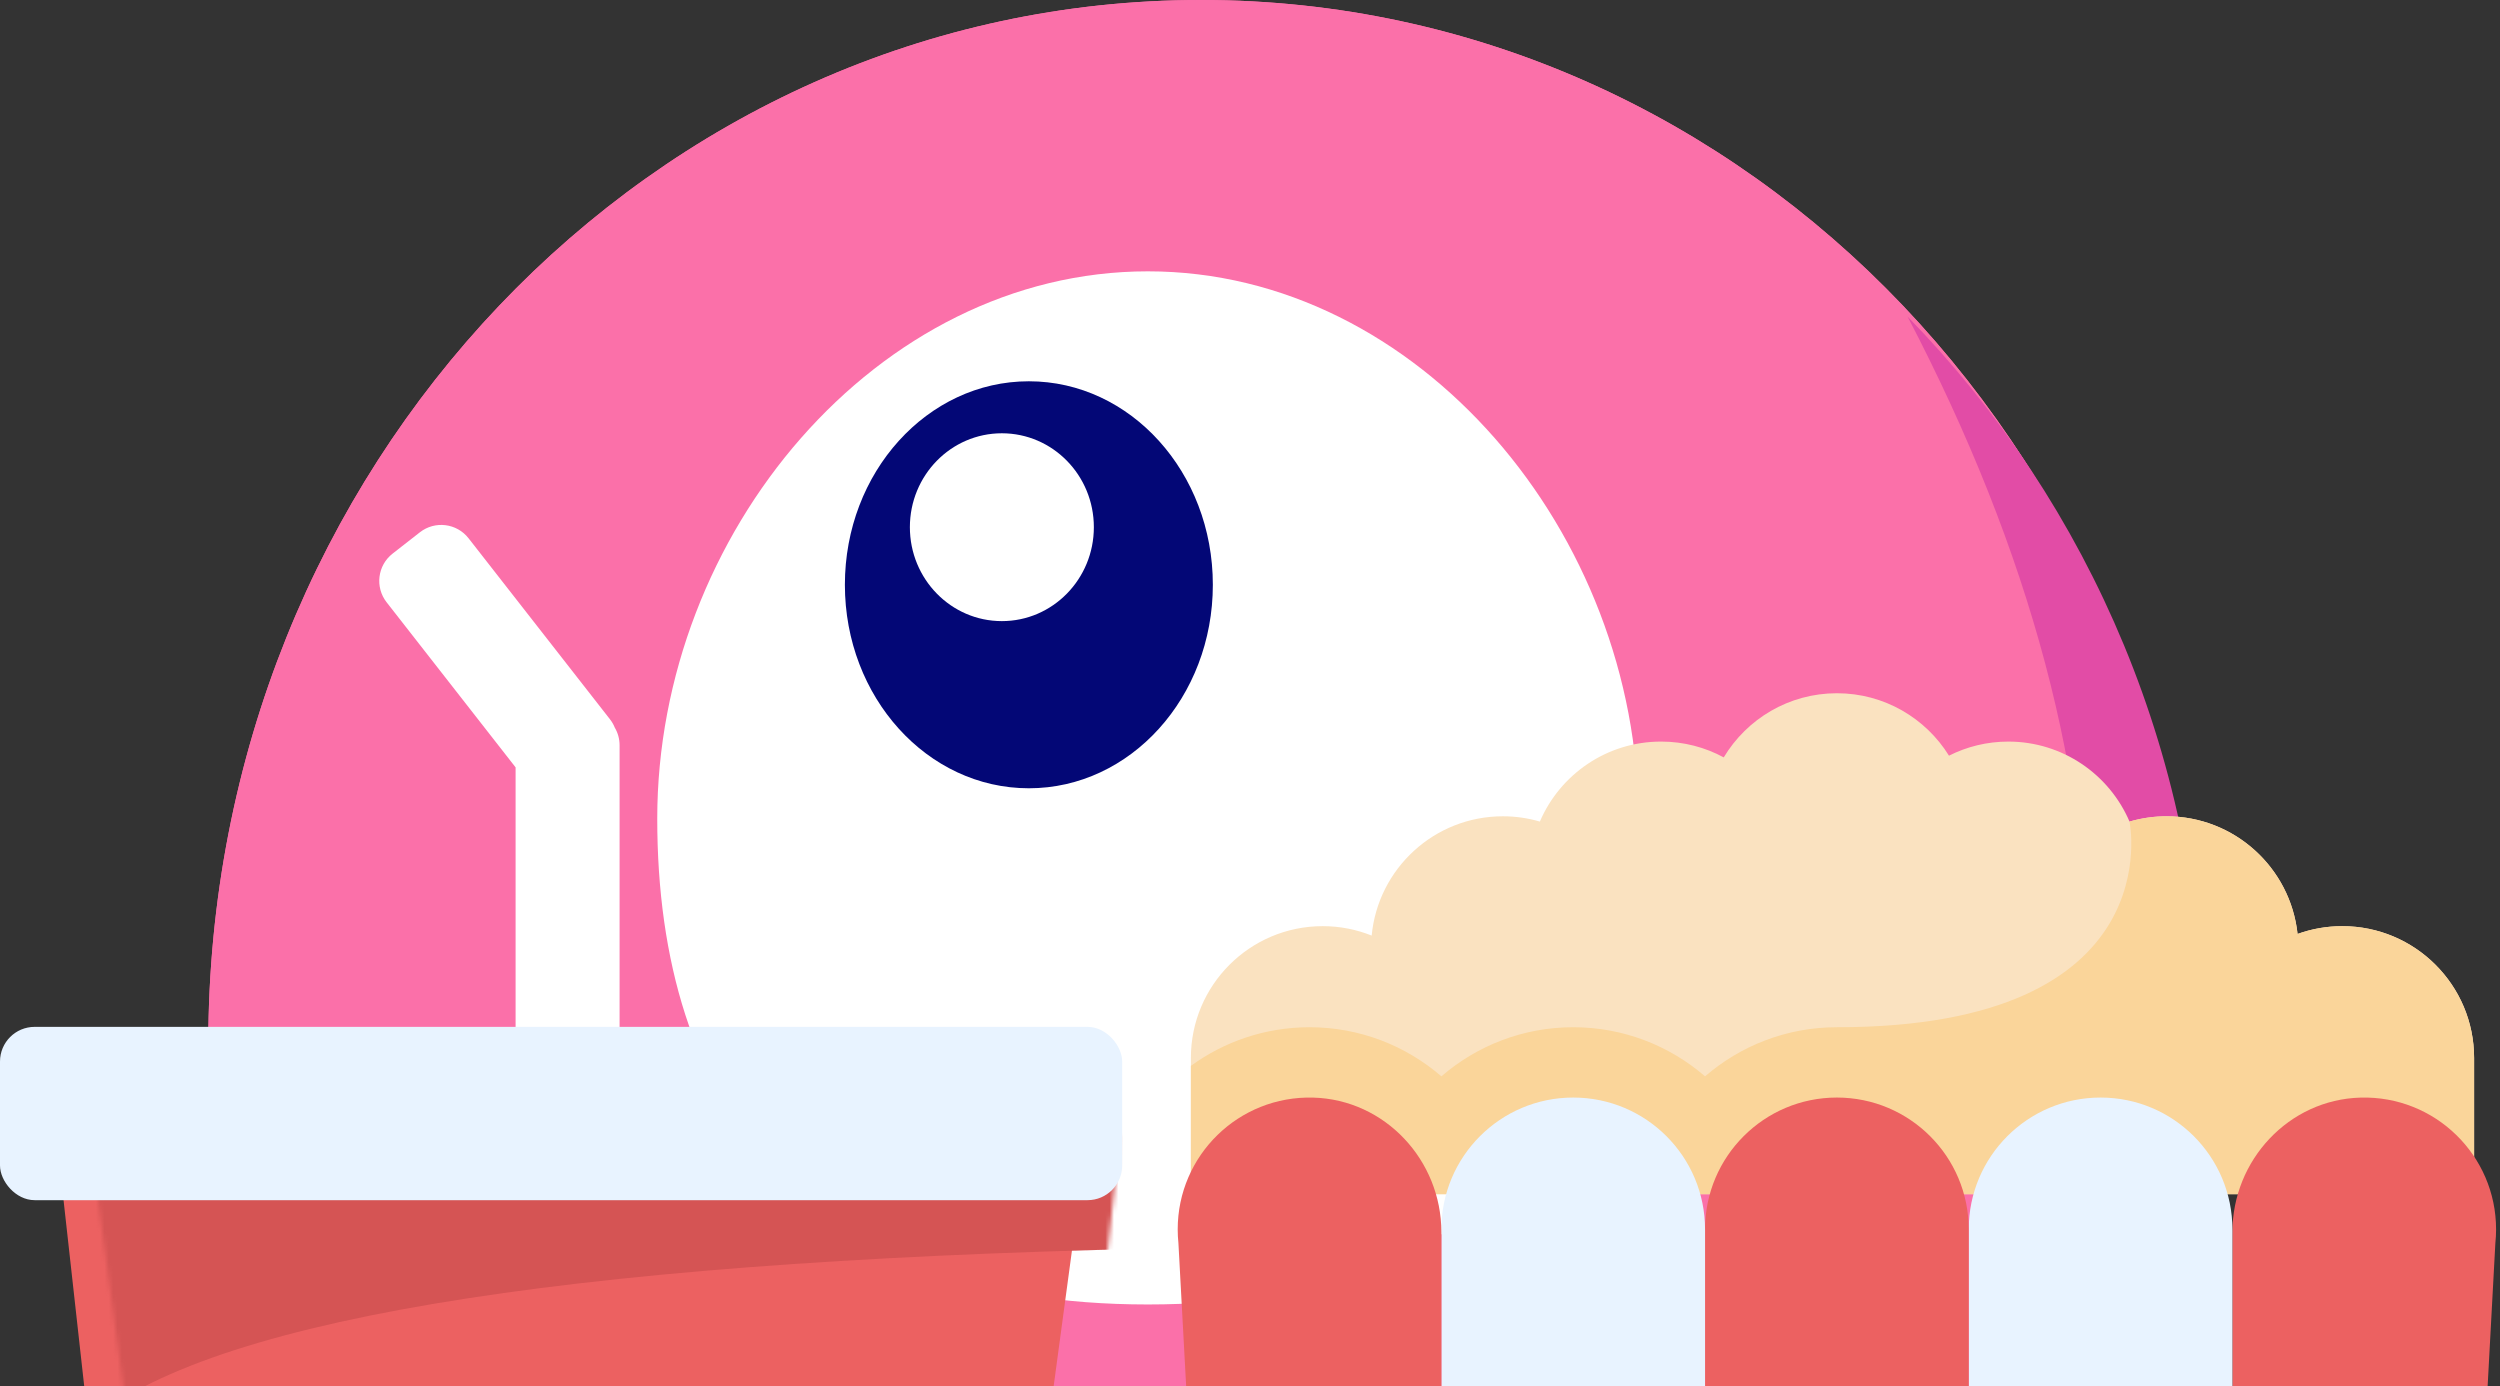 <?xml version="1.0" encoding="UTF-8"?>
<svg width="577px" height="320px" viewBox="0 0 577 320" version="1.1" xmlns="http://www.w3.org/2000/svg" xmlns:xlink="http://www.w3.org/1999/xlink">
    <rect x="0" y="0" width="577" height="320" fill="#333333" stroke="none"/>
    <!-- Generator: Sketch 55.1 (78136) - https://sketchapp.com -->
    <title>Group 3</title>
    <desc>Created with Sketch.</desc>
    <defs>
        <path d="M64.722,41.411 L64.722,141.286 C64.722,159.159 50.234,173.647 32.361,173.647 C14.489,173.647 9.29418831e-15,159.159 -2.84217094e-14,141.286 L-2.84217094e-14,20.73 C6.04,9.62 12.94,1.58280412e-12 25.379,1.53477231e-12 C45.629,1.53477231e-12 52.705,25.492 64.722,41.411 Z M186.976,46.611 L186.976,204.515 C186.976,224.374 170.877,240.472 151.019,240.472 C131.16,240.472 115.062,224.374 115.062,204.515 L115.062,25.808 C121.833,12.725 128.812,1.53477231e-12 143.119,1.53477231e-12 C165.77,1.53477231e-12 171.937,31.895 186.976,46.611 Z M302.038,43.714 L302.038,158.363 C302.038,176.235 287.549,190.724 269.677,190.724 C251.804,190.724 237.315,176.235 237.315,158.363 L237.315,17.463 C242.95,7.799 249.659,1.53477231e-12 260.86,1.53477231e-12 C282.118,1.53477231e-12 288.857,28.095 302.038,43.714 Z" id="path-1"></path>
        <path d="M64.722,72 C58.982,64.956 52.187,59.729 42.359,59.729 C19.023,59.729 14.739,89.202 -7.10542736e-15,102.489 L0,-24.707 C4.9166664e-15,-42.58 14.489,-57.069 32.361,-57.069 C50.234,-57.069 64.722,-42.58 64.722,-24.707 L64.722,72 Z M186.976,74.274 C180.853,66.111 173.697,59.729 162.837,59.729 C136.875,59.729 134.495,96.21 115.062,106.296 L115.062,49.997 C115.062,30.139 131.16,14.04 151.019,14.04 C170.877,14.04 186.976,30.139 186.976,49.997 L186.976,74.274 Z M302.038,67.965 C297.056,63.05 291.149,59.729 283.316,59.729 C258.165,59.729 255.145,93.963 237.315,105.273 L237.315,-8.905 C237.315,-26.778 251.804,-41.267 269.677,-41.267 C287.549,-41.267 302.038,-26.778 302.038,-8.905 L302.038,67.965 Z" id="path-3"></path>
        <polygon id="path-5" points="0 0 14 126 221 126 238 0"></polygon>
    </defs>
    <g id="Page-1" stroke="none" stroke-width="1" fill="none" fill-rule="evenodd">
        <g id="Building-Livewire-Copy" transform="translate(-150, -180)">
            <g id="Group-3" transform="translate(146, 180)">
                <g id="Group-5">
                    <g id="Jelly">
                        <path d="M487.017,347.003 C478.52,359.876 472.065,375.738 454.79,375.738 C425.717,375.738 424.145,330.812 395.056,330.812 C365.967,330.812 367.539,375.738 338.466,375.738 C309.393,375.738 307.821,330.812 278.732,330.812 C249.643,330.812 251.215,375.738 222.142,375.738 C193.069,375.738 191.497,330.812 162.408,330.812 C133.319,330.812 134.891,375.738 105.818,375.738 C96.681,375.738 90.26,371.3 84.848,365.215 C64.044,328.934 52.075,286.418 52.075,240.962 C52.075,107.882 154.661,0 281.208,0 C407.754,0 510.34,107.882 510.34,240.962 C510.34,279.013 501.953,315.005 487.017,347.003 Z" id="Body-Copy-2" fill="#FB70A9"></path>
                        <g id="Legs" transform="translate(124.981, 281.803)">
                            <mask id="mask-2" fill="white">
                                <use xlink:href="#path-1"></use>
                            </mask>
                            <use id="Combined-Shape" fill="#4E56A6" xlink:href="#path-1"></use>
                            <mask id="mask-4" fill="white">
                                <use xlink:href="#path-3"></use>
                            </mask>
                            <use id="Combined-Shape" fill-opacity="0.299" fill="#000000" xlink:href="#path-3"></use>
                        </g>
                        <path d="M487.017,347.003 C478.52,359.876 472.065,375.738 454.79,375.738 C425.717,375.738 424.145,330.812 395.056,330.812 C365.967,330.812 367.539,375.738 338.466,375.738 C309.393,375.738 307.821,330.812 278.732,330.812 C249.643,330.812 251.215,375.738 222.142,375.738 C193.069,375.738 191.497,330.812 162.408,330.812 C133.319,330.812 134.891,375.738 105.818,375.738 C96.681,375.738 90.26,371.3 84.848,365.215 C64.044,328.934 52.075,286.418 52.075,240.962 C52.075,107.882 154.661,0 281.208,0 C407.754,0 510.34,107.882 510.34,240.962 C510.34,279.013 501.953,315.005 487.017,347.003 Z" id="Body-Copy-4" fill="#FB70A9"></path>
                        <path d="M439.607,370.937 C499.653,281.422 501.204,182.13 444.262,73.06 C486.47,116.392 512.513,175.857 512.513,241.47 C512.513,279.378 503.82,315.233 488.339,347.111 C479.532,359.936 472.841,375.738 454.935,375.738 C448.807,375.738 443.857,373.887 439.607,370.937 Z" id="Combined-Shape" fill="#E24CA6"></path>
                        <g id="Eyes-Copy-2" transform="translate(0, 62.623)">
                            <path d="M268.923,238.449 C348.604,238.449 382.154,192.126 382.154,126.341 C382.154,60.555 331.459,0 268.923,0 C206.387,0 155.692,60.555 155.692,126.341 C155.692,192.126 189.242,238.449 268.923,238.449 Z" id="Oval" fill="#FFFFFF"></path>
                            <g id="Pupil" transform="translate(199, 25.377)">
                                <ellipse id="Oval" fill="#030776" cx="42.462" cy="46.967" rx="42.462" ry="46.967"></ellipse>
                                <ellipse id="Oval" fill="#FFFFFF" cx="36.231" cy="33.677" rx="21.231" ry="21.677"></ellipse>
                            </g>
                        </g>
                    </g>
                </g>
                <g id="popcorn" transform="translate(263, 160)" fill-rule="nonzero">
                    <path d="M15.856,84.185 C15.856,67.38 29.479,53.756 46.285,53.756 C50.279,53.756 54.089,54.533 57.582,55.932 C59.041,40.485 72.042,28.399 87.869,28.399 C90.832,28.399 93.693,28.83 96.401,29.62 C101.049,18.764 111.827,11.156 124.383,11.156 C129.616,11.156 134.54,12.479 138.841,14.805 C144.16,5.938 153.863,0 164.955,0 C175.882,0 185.459,5.762 190.826,14.411 C194.941,12.334 199.588,11.157 204.513,11.157 C217.069,11.157 227.848,18.764 232.495,29.621 C235.203,28.831 238.063,28.4 241.026,28.4 C256.725,28.4 269.644,40.289 271.277,55.555 C274.5,54.393 277.974,53.756 281.597,53.756 C298.403,53.756 312.026,67.379 312.026,84.185 L312.026,115.628 L15.856,115.628 L15.856,84.185 L15.856,84.185 Z" id="Path" fill="#FAE2C0"></path>
                    <path d="M281.597,53.756 C277.974,53.756 274.5,54.393 271.277,55.555 C269.643,40.289 256.725,28.4 241.026,28.4 C238.063,28.4 235.203,28.831 232.495,29.621 C232.495,29.621 242.378,77.085 164.955,77.085 C153.335,77.085 142.703,81.365 134.526,88.417 C126.35,81.365 115.717,77.085 104.098,77.085 C92.479,77.085 81.846,81.365 73.67,88.417 C65.493,81.365 54.861,77.085 43.241,77.085 C33.015,77.085 23.553,80.401 15.855,86.002 L15.855,115.628 L312.024,115.628 L312.024,84.185 C312.024,67.38 298.403,53.756 281.597,53.756 L281.597,53.756 Z" id="Path" fill="#FAD59A"></path>
                    <path d="M317.096,123.742 C317.096,106.652 303.009,92.854 285.813,93.326 C269.239,93.78 256.24,107.795 256.24,124.375 L256.24,499.025 L287.298,499.025 C292.633,499.025 297.036,494.854 297.325,489.526 L316.928,126.942 C317.038,125.89 317.096,124.823 317.096,123.742 Z" id="Path" fill="#EC6161"></path>
                    <path d="M225.812,93.314 C209.007,93.314 195.383,106.937 195.383,123.743 L195.383,499.025 L256.24,499.025 L256.24,123.742 C256.24,106.937 242.617,93.314 225.812,93.314 Z" id="Path" fill="#E8F3FF"></path>
                    <path d="M164.955,93.314 C148.15,93.314 134.526,106.937 134.526,123.743 L134.526,499.025 L195.383,499.025 L195.383,123.742 C195.383,106.937 181.76,93.314 164.955,93.314 Z" id="Path" fill="#EC6161"></path>
                    <path d="M104.098,93.314 C87.293,93.314 73.67,106.937 73.67,123.743 L73.67,499.025 L134.526,499.025 L134.526,123.742 C134.526,106.937 120.904,93.314 104.098,93.314 Z" id="Path" fill="#E8F3FF"></path>
                    <path d="M44.096,93.326 C26.901,92.854 12.813,106.653 12.813,123.742 C12.813,124.823 12.871,125.89 12.981,126.942 L32.585,489.526 C32.872,494.853 37.276,499.025 42.611,499.025 L73.67,499.025 L73.67,124.375 C73.67,107.795 60.671,93.78 44.096,93.326 Z" id="Path" fill="#EC6161"></path>
                </g>
                <g id="Group-6" transform="translate(4, 121.155)">
                    <path d="M141.892,46.78 C142.596,47.971 143,49.361 143,50.845 L143,132.845 C143,137.264 139.418,140.845 135,140.845 L127,140.845 C122.582,140.845 119,137.264 119,132.845 L119,55.956 L89.229,17.851 C86.509,14.369 87.126,9.342 90.608,6.622 L96.912,1.696 C100.393,-1.024 105.421,-0.407 108.141,3.075 L140.771,44.84 C141.245,45.446 141.618,46.1 141.892,46.78 Z" id="Combined-Shape" fill="#FFFFFF"></path>
                    <g id="Rectangle" transform="translate(13, 140.845)">
                        <mask id="mask-6" fill="white">
                            <use xlink:href="#path-5"></use>
                        </mask>
                        <use id="Mask" fill="#EC6161" xlink:href="#path-5"></use>
                        <path d="M-5.622,-11 L239.976,-11 C243.552,-11 246.694,-8.627 247.671,-5.186 C268.55,68.298 265.993,92.693 240,68 C213.861,43.168 131.356,29.226 -7.515,26.172 C-11.932,26.075 -15.434,22.415 -15.337,17.998 C-15.334,17.841 -15.326,17.684 -15.313,17.527 L-13.596,-3.647 C-13.259,-7.8 -9.79,-11 -5.622,-11 Z" fill="#D55454" mask="url(#mask-6)" transform="translate(122.811, 33.158) scale(-1, 1) translate(-122.811, -33.158) "></path>
                    </g>
                    <rect id="Rectangle-Copy-4" fill="#E8F3FF" x="0" y="115.845" width="259" height="40" rx="8"></rect>
                </g>
            </g>
        </g>
    </g>
</svg>